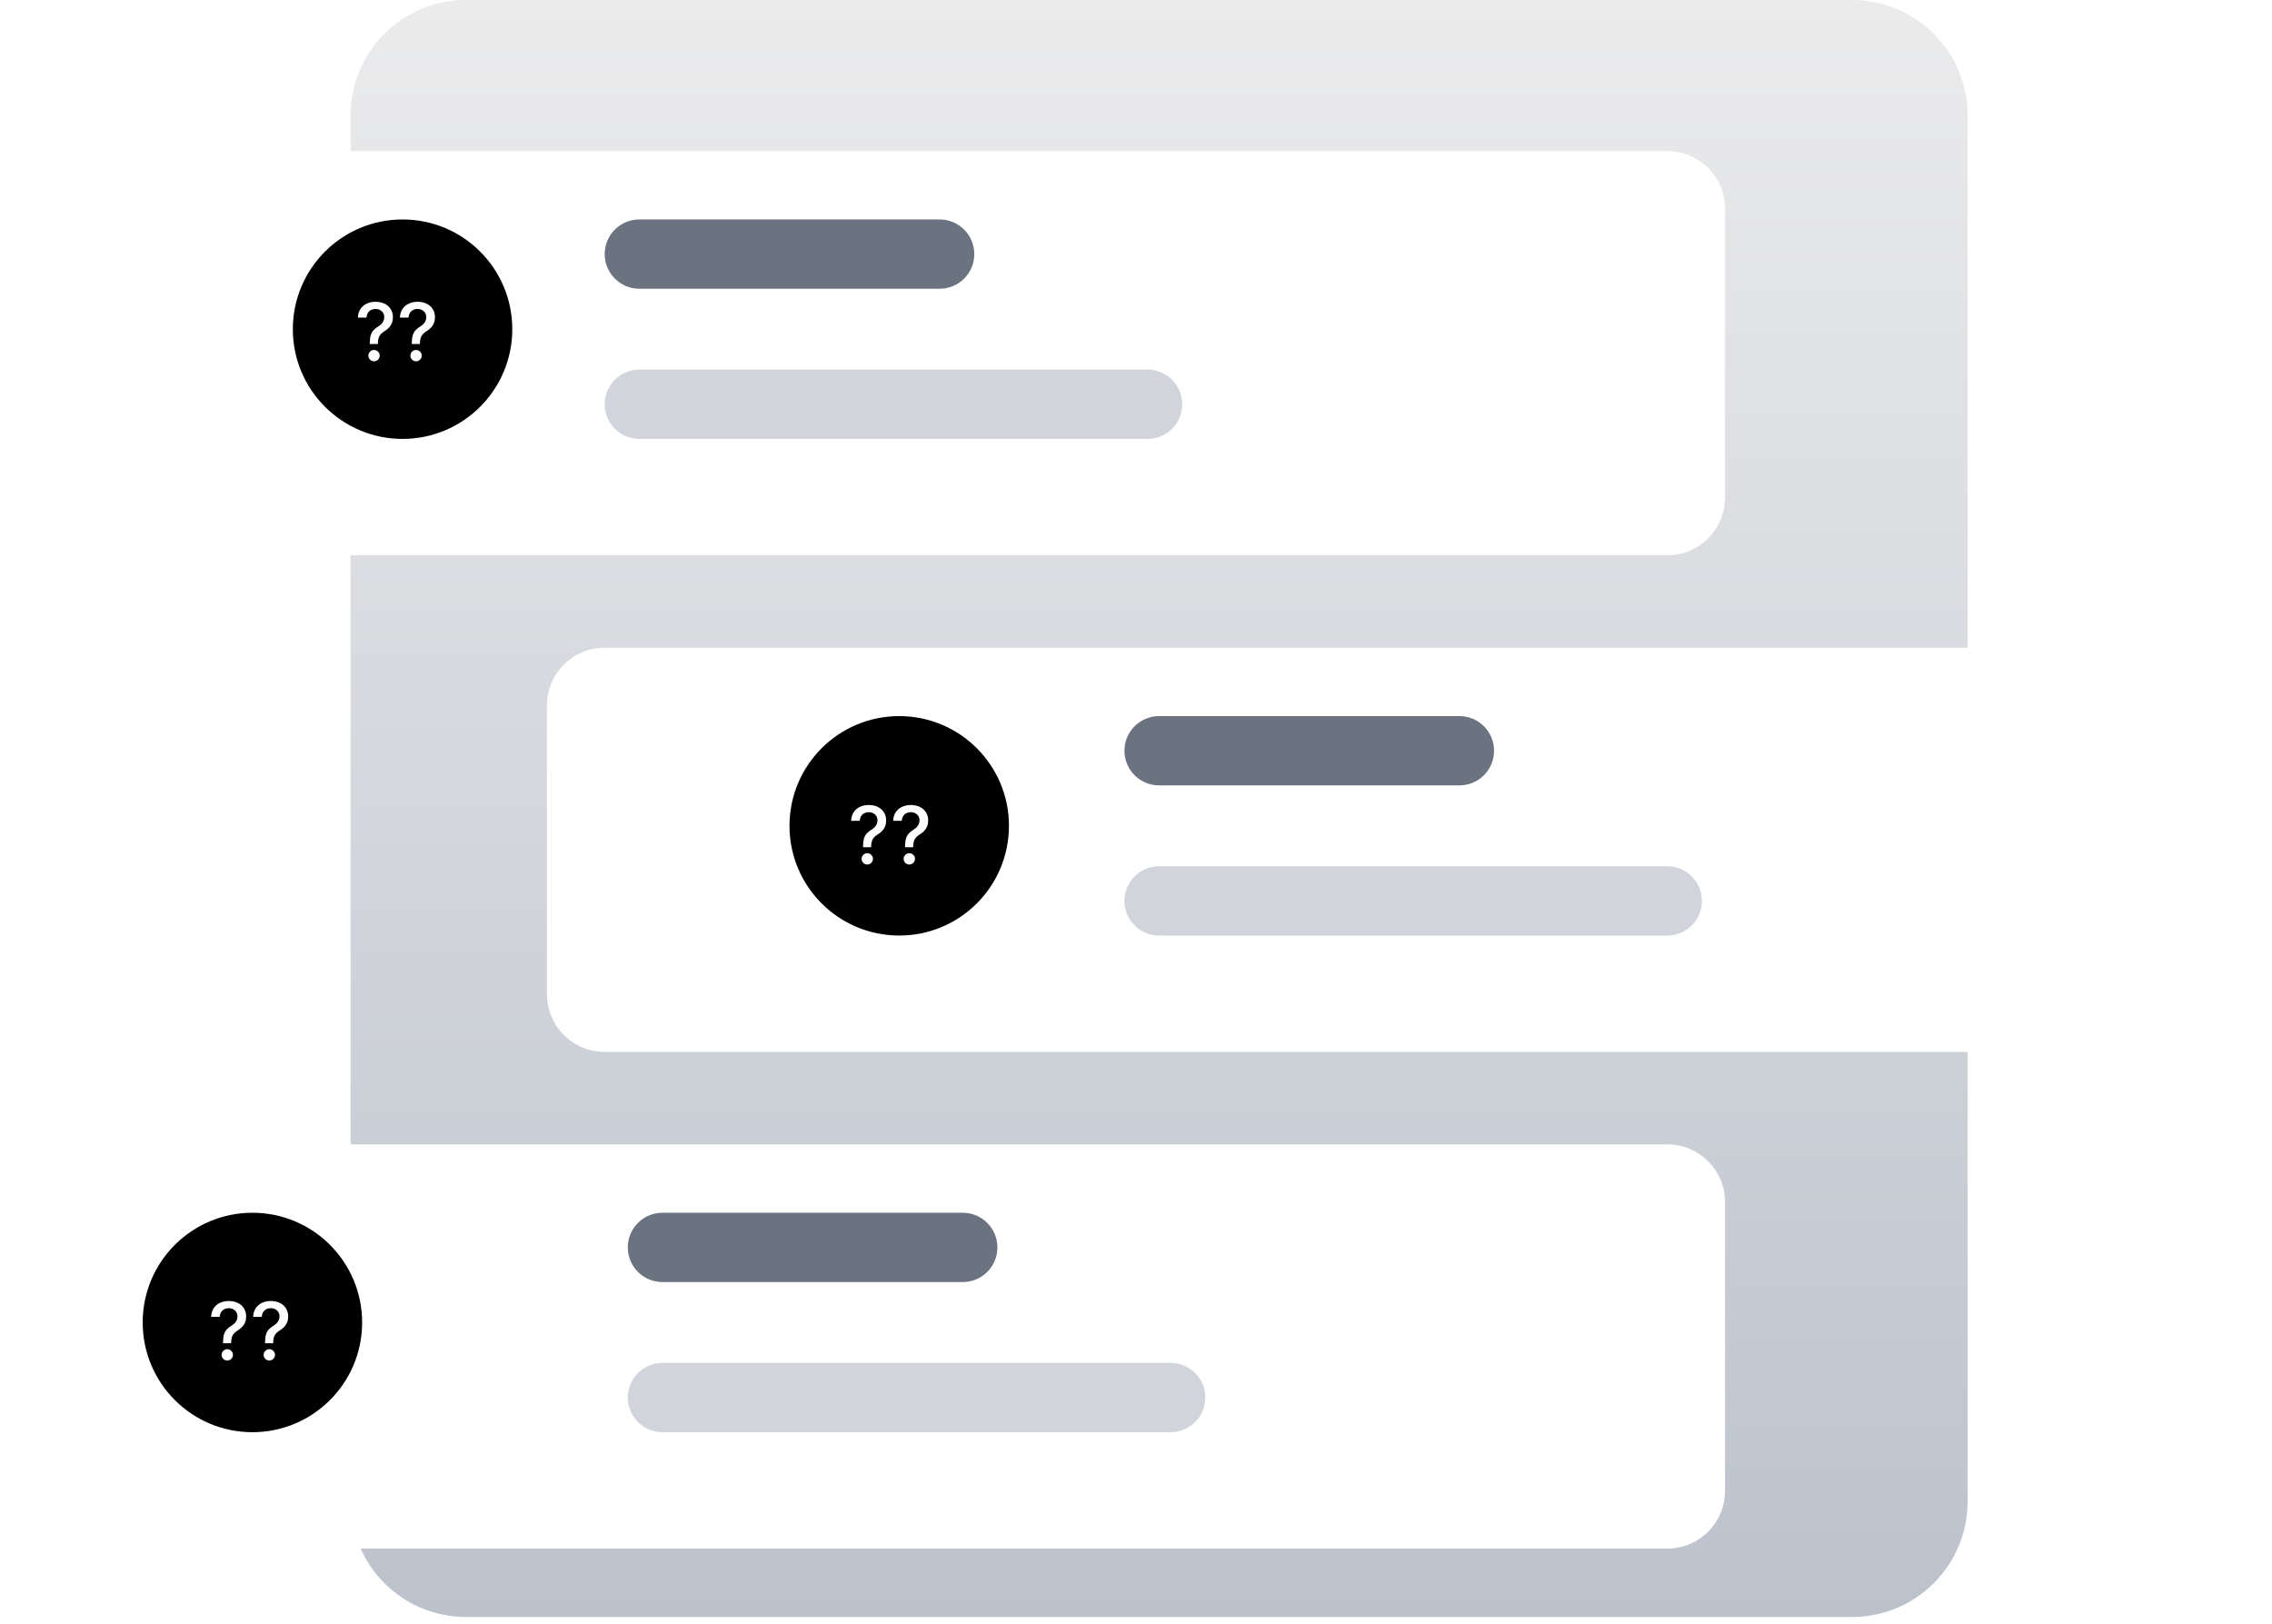 <svg width="284" height="203" viewBox="0 0 284 203" fill="none" xmlns="http://www.w3.org/2000/svg">
<path d="M231.514 0H58.261C50.288 0 43.824 6.464 43.824 14.438V187.69C43.824 195.664 50.288 202.128 58.261 202.128H231.514C239.487 202.128 245.951 195.664 245.951 187.69V14.438C245.951 6.464 239.487 0 231.514 0Z" fill="url(#paint0_linear_88_14906)"/>
<g filter="url(#filter0_d_88_14906)">
<path d="M75.587 77.963H270.495C272.41 77.963 274.246 78.724 275.6 80.078C276.954 81.431 277.714 83.268 277.714 85.182V121.276C277.714 123.191 276.954 125.027 275.6 126.381C274.246 127.735 272.41 128.495 270.495 128.495H75.587C73.672 128.495 71.836 127.735 70.482 126.381C69.128 125.027 68.368 123.191 68.368 121.276V85.182C68.368 83.268 69.128 81.431 70.482 80.078C71.836 78.724 73.672 77.963 75.587 77.963V77.963Z" fill="white"/>
</g>
<path d="M182.425 89.514H144.887C142.495 89.514 140.556 91.453 140.556 93.845C140.556 96.237 142.495 98.176 144.887 98.176H182.425C184.818 98.176 186.757 96.237 186.757 93.845C186.757 91.453 184.818 89.514 182.425 89.514Z" fill="#6B7280"/>
<path d="M208.413 108.283H144.887C142.495 108.283 140.556 110.222 140.556 112.614C140.556 115.006 142.495 116.945 144.887 116.945H208.413C210.805 116.945 212.745 115.006 212.745 112.614C212.745 110.222 210.805 108.283 208.413 108.283Z" fill="#D1D5DB"/>
<path d="M112.403 116.945C119.978 116.945 126.119 110.805 126.119 103.229C126.119 95.654 119.978 89.514 112.403 89.514C104.828 89.514 98.687 95.654 98.687 103.229C98.687 110.805 104.828 116.945 112.403 116.945Z" fill="black"/>
<path d="M107.875 105.908V105.84C107.88 105.4 107.924 105.05 108.006 104.789C108.092 104.529 108.212 104.318 108.369 104.157C108.525 103.996 108.713 103.849 108.933 103.717C109.075 103.627 109.203 103.526 109.317 103.415C109.43 103.304 109.52 103.176 109.587 103.031C109.653 102.887 109.686 102.727 109.686 102.552C109.686 102.341 109.636 102.159 109.537 102.005C109.438 101.851 109.305 101.733 109.139 101.65C108.976 101.565 108.794 101.522 108.592 101.522C108.41 101.522 108.236 101.56 108.07 101.636C107.905 101.712 107.767 101.83 107.658 101.991C107.549 102.15 107.487 102.354 107.47 102.605H106.391C106.407 102.179 106.515 101.819 106.714 101.526C106.913 101.23 107.175 101.006 107.502 100.855C107.831 100.703 108.195 100.627 108.592 100.627C109.028 100.627 109.409 100.709 109.736 100.872C110.063 101.033 110.316 101.259 110.496 101.551C110.678 101.839 110.769 102.177 110.769 102.563C110.769 102.828 110.728 103.067 110.645 103.28C110.562 103.491 110.444 103.679 110.29 103.845C110.138 104.01 109.956 104.157 109.743 104.285C109.542 104.41 109.378 104.541 109.253 104.676C109.13 104.811 109.04 104.97 108.983 105.155C108.926 105.34 108.895 105.568 108.891 105.84V105.908H107.875ZM108.411 108.067C108.217 108.067 108.05 107.998 107.911 107.861C107.771 107.721 107.701 107.553 107.701 107.357C107.701 107.163 107.771 106.997 107.911 106.86C108.05 106.72 108.217 106.65 108.411 106.65C108.603 106.65 108.769 106.72 108.908 106.86C109.05 106.997 109.121 107.163 109.121 107.357C109.121 107.487 109.088 107.607 109.022 107.715C108.958 107.822 108.873 107.907 108.766 107.971C108.66 108.035 108.541 108.067 108.411 108.067ZM113.129 105.908V105.84C113.134 105.4 113.177 105.05 113.26 104.789C113.346 104.529 113.466 104.318 113.623 104.157C113.779 103.996 113.967 103.849 114.187 103.717C114.329 103.627 114.457 103.526 114.571 103.415C114.684 103.304 114.774 103.176 114.841 103.031C114.907 102.887 114.94 102.727 114.94 102.552C114.94 102.341 114.89 102.159 114.791 102.005C114.691 101.851 114.559 101.733 114.393 101.65C114.23 101.565 114.047 101.522 113.846 101.522C113.664 101.522 113.49 101.56 113.324 101.636C113.158 101.712 113.021 101.83 112.912 101.991C112.803 102.15 112.741 102.354 112.724 102.605H111.645C111.661 102.179 111.769 101.819 111.968 101.526C112.167 101.23 112.429 101.006 112.756 100.855C113.085 100.703 113.449 100.627 113.846 100.627C114.282 100.627 114.663 100.709 114.99 100.872C115.316 101.033 115.57 101.259 115.75 101.551C115.932 101.839 116.023 102.177 116.023 102.563C116.023 102.828 115.982 103.067 115.899 103.28C115.816 103.491 115.698 103.679 115.544 103.845C115.392 104.01 115.21 104.157 114.997 104.285C114.796 104.41 114.632 104.541 114.507 104.676C114.384 104.811 114.294 104.97 114.237 105.155C114.18 105.34 114.149 105.568 114.145 105.84V105.908H113.129ZM113.665 108.067C113.471 108.067 113.304 107.998 113.164 107.861C113.025 107.721 112.955 107.553 112.955 107.357C112.955 107.163 113.025 106.997 113.164 106.86C113.304 106.72 113.471 106.65 113.665 106.65C113.857 106.65 114.023 106.72 114.162 106.86C114.304 106.997 114.375 107.163 114.375 107.357C114.375 107.487 114.342 107.607 114.276 107.715C114.212 107.822 114.127 107.907 114.02 107.971C113.914 108.035 113.795 108.067 113.665 108.067Z" fill="white"/>
<g filter="url(#filter1_d_88_14906)">
<path d="M13.505 140.046H208.413C210.328 140.046 212.164 140.806 213.518 142.16C214.872 143.514 215.632 145.35 215.632 147.265V183.359C215.632 185.274 214.872 187.11 213.518 188.463C212.164 189.817 210.328 190.578 208.413 190.578H13.505C11.59 190.578 9.754 189.817 8.4 188.463C7.046 187.11 6.286 185.274 6.286 183.359V147.265C6.286 145.35 7.046 143.514 8.4 142.16C9.754 140.806 11.59 140.046 13.505 140.046V140.046Z" fill="white"/>
</g>
<path d="M120.343 151.596H82.805C80.413 151.596 78.474 153.535 78.474 155.927C78.474 158.32 80.413 160.259 82.805 160.259H120.343C122.736 160.259 124.675 158.32 124.675 155.927C124.675 153.535 122.736 151.596 120.343 151.596Z" fill="#6B7280"/>
<path d="M146.331 170.365H82.805C80.413 170.365 78.474 172.304 78.474 174.697C78.474 177.089 80.413 179.028 82.805 179.028H146.331C148.723 179.028 150.663 177.089 150.663 174.697C150.663 172.304 148.723 170.365 146.331 170.365Z" fill="#D1D5DB"/>
<path d="M31.552 179.028C39.127 179.028 45.267 172.887 45.267 165.312C45.267 157.737 39.127 151.596 31.552 151.596C23.977 151.596 17.836 157.737 17.836 165.312C17.836 172.887 23.977 179.028 31.552 179.028Z" fill="black"/>
<path d="M27.875 167.908V167.841C27.88 167.401 27.924 167.05 28.006 166.79C28.092 166.529 28.212 166.319 28.369 166.158C28.525 165.997 28.713 165.85 28.933 165.717C29.075 165.627 29.203 165.527 29.317 165.415C29.43 165.304 29.52 165.176 29.587 165.032C29.653 164.888 29.686 164.728 29.686 164.553C29.686 164.342 29.636 164.16 29.537 164.006C29.438 163.852 29.305 163.733 29.139 163.651C28.976 163.565 28.794 163.523 28.592 163.523C28.41 163.523 28.236 163.561 28.07 163.636C27.905 163.712 27.767 163.83 27.658 163.991C27.549 164.15 27.487 164.355 27.47 164.606H26.391C26.407 164.18 26.515 163.82 26.714 163.526C26.913 163.23 27.175 163.007 27.502 162.855C27.831 162.704 28.195 162.628 28.592 162.628C29.028 162.628 29.409 162.71 29.736 162.873C30.062 163.034 30.316 163.26 30.496 163.551C30.678 163.84 30.769 164.177 30.769 164.563C30.769 164.828 30.728 165.067 30.645 165.281C30.562 165.491 30.444 165.679 30.29 165.845C30.138 166.011 29.956 166.158 29.743 166.286C29.542 166.411 29.378 166.541 29.253 166.676C29.13 166.811 29.04 166.971 28.983 167.156C28.926 167.34 28.895 167.569 28.891 167.841V167.908H27.875ZM28.411 170.067C28.217 170.067 28.05 169.999 27.91 169.862C27.771 169.722 27.701 169.554 27.701 169.357C27.701 169.163 27.771 168.997 27.91 168.86C28.05 168.72 28.217 168.651 28.411 168.651C28.603 168.651 28.769 168.72 28.908 168.86C29.05 168.997 29.121 169.163 29.121 169.357C29.121 169.487 29.088 169.607 29.022 169.716C28.958 169.822 28.873 169.908 28.766 169.972C28.66 170.036 28.541 170.067 28.411 170.067ZM33.129 167.908V167.841C33.134 167.401 33.177 167.05 33.26 166.79C33.346 166.529 33.466 166.319 33.623 166.158C33.779 165.997 33.967 165.85 34.187 165.717C34.329 165.627 34.457 165.527 34.571 165.415C34.684 165.304 34.774 165.176 34.841 165.032C34.907 164.888 34.94 164.728 34.94 164.553C34.94 164.342 34.89 164.16 34.791 164.006C34.691 163.852 34.559 163.733 34.393 163.651C34.23 163.565 34.047 163.523 33.846 163.523C33.664 163.523 33.49 163.561 33.324 163.636C33.158 163.712 33.021 163.83 32.912 163.991C32.803 164.15 32.741 164.355 32.724 164.606H31.645C31.661 164.18 31.769 163.82 31.968 163.526C32.166 163.23 32.429 163.007 32.756 162.855C33.085 162.704 33.449 162.628 33.846 162.628C34.282 162.628 34.663 162.71 34.99 162.873C35.316 163.034 35.57 163.26 35.75 163.551C35.932 163.84 36.023 164.177 36.023 164.563C36.023 164.828 35.982 165.067 35.899 165.281C35.816 165.491 35.698 165.679 35.544 165.845C35.392 166.011 35.21 166.158 34.997 166.286C34.796 166.411 34.632 166.541 34.507 166.676C34.384 166.811 34.294 166.971 34.237 167.156C34.18 167.34 34.149 167.569 34.145 167.841V167.908H33.129ZM33.665 170.067C33.471 170.067 33.304 169.999 33.164 169.862C33.025 169.722 32.955 169.554 32.955 169.357C32.955 169.163 33.025 168.997 33.164 168.86C33.304 168.72 33.471 168.651 33.665 168.651C33.857 168.651 34.023 168.72 34.162 168.86C34.304 168.997 34.375 169.163 34.375 169.357C34.375 169.487 34.342 169.607 34.276 169.716C34.212 169.822 34.127 169.908 34.02 169.972C33.914 170.036 33.795 170.067 33.665 170.067Z" fill="white"/>
<g filter="url(#filter2_d_88_14906)">
<path d="M208.413 15.881H13.505C9.518 15.881 6.286 19.113 6.286 23.1V59.194C6.286 63.181 9.518 66.413 13.505 66.413H208.413C212.4 66.413 215.632 63.181 215.632 59.194V23.1C215.632 19.113 212.4 15.881 208.413 15.881Z" fill="white"/>
</g>
<path d="M117.456 27.432H79.918C77.526 27.432 75.587 29.371 75.587 31.763C75.587 34.155 77.526 36.094 79.918 36.094H117.456C119.848 36.094 121.787 34.155 121.787 31.763C121.787 29.371 119.848 27.432 117.456 27.432Z" fill="#6B7280"/>
<path d="M143.444 46.201H79.918C77.526 46.201 75.587 48.14 75.587 50.532C75.587 52.925 77.526 54.864 79.918 54.864H143.444C145.836 54.864 147.775 52.925 147.775 50.532C147.775 48.14 145.836 46.201 143.444 46.201Z" fill="#D1D5DB"/>
<path d="M50.321 54.864C57.896 54.864 64.036 48.724 64.036 41.148C64.036 33.573 57.896 27.433 50.321 27.433C42.745 27.433 36.605 33.573 36.605 41.148C36.605 48.724 42.745 54.864 50.321 54.864Z" fill="black"/>
<path d="M46.22 43.004V42.936C46.225 42.496 46.268 42.145 46.351 41.885C46.436 41.625 46.557 41.414 46.713 41.253C46.87 41.092 47.058 40.945 47.278 40.812C47.42 40.723 47.548 40.622 47.662 40.511C47.775 40.399 47.865 40.272 47.931 40.127C47.998 39.983 48.031 39.823 48.031 39.648C48.031 39.437 47.981 39.255 47.882 39.101C47.782 38.947 47.65 38.829 47.484 38.746C47.321 38.661 47.138 38.618 46.937 38.618C46.755 38.618 46.581 38.656 46.415 38.732C46.249 38.807 46.112 38.926 46.003 39.087C45.894 39.245 45.832 39.45 45.815 39.701H44.735C44.752 39.275 44.86 38.915 45.059 38.621C45.258 38.326 45.52 38.102 45.847 37.95C46.176 37.799 46.539 37.723 46.937 37.723C47.373 37.723 47.754 37.805 48.081 37.968C48.407 38.129 48.661 38.355 48.841 38.646C49.023 38.935 49.114 39.273 49.114 39.658C49.114 39.924 49.073 40.163 48.99 40.376C48.907 40.587 48.788 40.775 48.635 40.94C48.483 41.106 48.301 41.253 48.088 41.381C47.886 41.506 47.723 41.636 47.598 41.771C47.475 41.906 47.385 42.066 47.328 42.251C47.271 42.435 47.24 42.664 47.235 42.936V43.004H46.22ZM46.756 45.163C46.562 45.163 46.395 45.094 46.255 44.957C46.116 44.817 46.046 44.649 46.046 44.453C46.046 44.258 46.116 44.093 46.255 43.955C46.395 43.816 46.562 43.746 46.756 43.746C46.948 43.746 47.114 43.816 47.253 43.955C47.395 44.093 47.466 44.258 47.466 44.453C47.466 44.583 47.433 44.702 47.367 44.811C47.303 44.918 47.218 45.003 47.111 45.067C47.005 45.131 46.886 45.163 46.756 45.163ZM51.474 43.004V42.936C51.478 42.496 51.522 42.145 51.605 41.885C51.69 41.625 51.811 41.414 51.967 41.253C52.124 41.092 52.312 40.945 52.532 40.812C52.674 40.723 52.802 40.622 52.916 40.511C53.029 40.399 53.119 40.272 53.185 40.127C53.252 39.983 53.285 39.823 53.285 39.648C53.285 39.437 53.235 39.255 53.136 39.101C53.036 38.947 52.904 38.829 52.738 38.746C52.575 38.661 52.392 38.618 52.191 38.618C52.009 38.618 51.835 38.656 51.669 38.732C51.503 38.807 51.366 38.926 51.257 39.087C51.148 39.245 51.086 39.45 51.069 39.701H49.989C50.006 39.275 50.114 38.915 50.312 38.621C50.511 38.326 50.774 38.102 51.101 37.95C51.43 37.799 51.793 37.723 52.191 37.723C52.627 37.723 53.008 37.805 53.334 37.968C53.661 38.129 53.914 38.355 54.094 38.646C54.277 38.935 54.368 39.273 54.368 39.658C54.368 39.924 54.327 40.163 54.244 40.376C54.161 40.587 54.042 40.775 53.889 40.94C53.737 41.106 53.555 41.253 53.342 41.381C53.14 41.506 52.977 41.636 52.852 41.771C52.728 41.906 52.639 42.066 52.582 42.251C52.525 42.435 52.494 42.664 52.489 42.936V43.004H51.474ZM52.01 45.163C51.816 45.163 51.649 45.094 51.509 44.957C51.37 44.817 51.3 44.649 51.3 44.453C51.3 44.258 51.37 44.093 51.509 43.955C51.649 43.816 51.816 43.746 52.01 43.746C52.202 43.746 52.367 43.816 52.507 43.955C52.649 44.093 52.72 44.258 52.72 44.453C52.72 44.583 52.687 44.702 52.621 44.811C52.557 44.918 52.472 45.003 52.365 45.067C52.258 45.131 52.14 45.163 52.01 45.163Z" fill="white"/>
<defs>
<filter id="filter0_d_88_14906" x="62.368" y="74.963" width="221.346" height="62.532" filterUnits="userSpaceOnUse" color-interpolation-filters="sRGB">
<feFlood flood-opacity="0" result="BackgroundImageFix"/>
<feColorMatrix in="SourceAlpha" type="matrix" values="0 0 0 0 0 0 0 0 0 0 0 0 0 0 0 0 0 0 127 0" result="hardAlpha"/>
<feOffset dy="3"/>
<feGaussianBlur stdDeviation="3"/>
<feColorMatrix type="matrix" values="0 0 0 0 0 0 0 0 0 0 0 0 0 0 0 0 0 0 0.161 0"/>
<feBlend mode="normal" in2="BackgroundImageFix" result="effect1_dropShadow_88_14906"/>
<feBlend mode="normal" in="SourceGraphic" in2="effect1_dropShadow_88_14906" result="shape"/>
</filter>
<filter id="filter1_d_88_14906" x="0.286" y="137.046" width="221.346" height="62.532" filterUnits="userSpaceOnUse" color-interpolation-filters="sRGB">
<feFlood flood-opacity="0" result="BackgroundImageFix"/>
<feColorMatrix in="SourceAlpha" type="matrix" values="0 0 0 0 0 0 0 0 0 0 0 0 0 0 0 0 0 0 127 0" result="hardAlpha"/>
<feOffset dy="3"/>
<feGaussianBlur stdDeviation="3"/>
<feColorMatrix type="matrix" values="0 0 0 0 0 0 0 0 0 0 0 0 0 0 0 0 0 0 0.161 0"/>
<feBlend mode="normal" in2="BackgroundImageFix" result="effect1_dropShadow_88_14906"/>
<feBlend mode="normal" in="SourceGraphic" in2="effect1_dropShadow_88_14906" result="shape"/>
</filter>
<filter id="filter2_d_88_14906" x="0.286" y="12.881" width="221.346" height="62.532" filterUnits="userSpaceOnUse" color-interpolation-filters="sRGB">
<feFlood flood-opacity="0" result="BackgroundImageFix"/>
<feColorMatrix in="SourceAlpha" type="matrix" values="0 0 0 0 0 0 0 0 0 0 0 0 0 0 0 0 0 0 127 0" result="hardAlpha"/>
<feOffset dy="3"/>
<feGaussianBlur stdDeviation="3"/>
<feColorMatrix type="matrix" values="0 0 0 0 0 0 0 0 0 0 0 0 0 0 0 0 0 0 0.161 0"/>
<feBlend mode="normal" in2="BackgroundImageFix" result="effect1_dropShadow_88_14906"/>
<feBlend mode="normal" in="SourceGraphic" in2="effect1_dropShadow_88_14906" result="shape"/>
</filter>
<linearGradient id="paint0_linear_88_14906" x1="144.888" y1="0" x2="144.888" y2="202.128" gradientUnits="userSpaceOnUse">
<stop stop-color="#EBEBEC"/>
<stop offset="1" stop-color="#BCC2CC"/>
</linearGradient>
</defs>
</svg>
